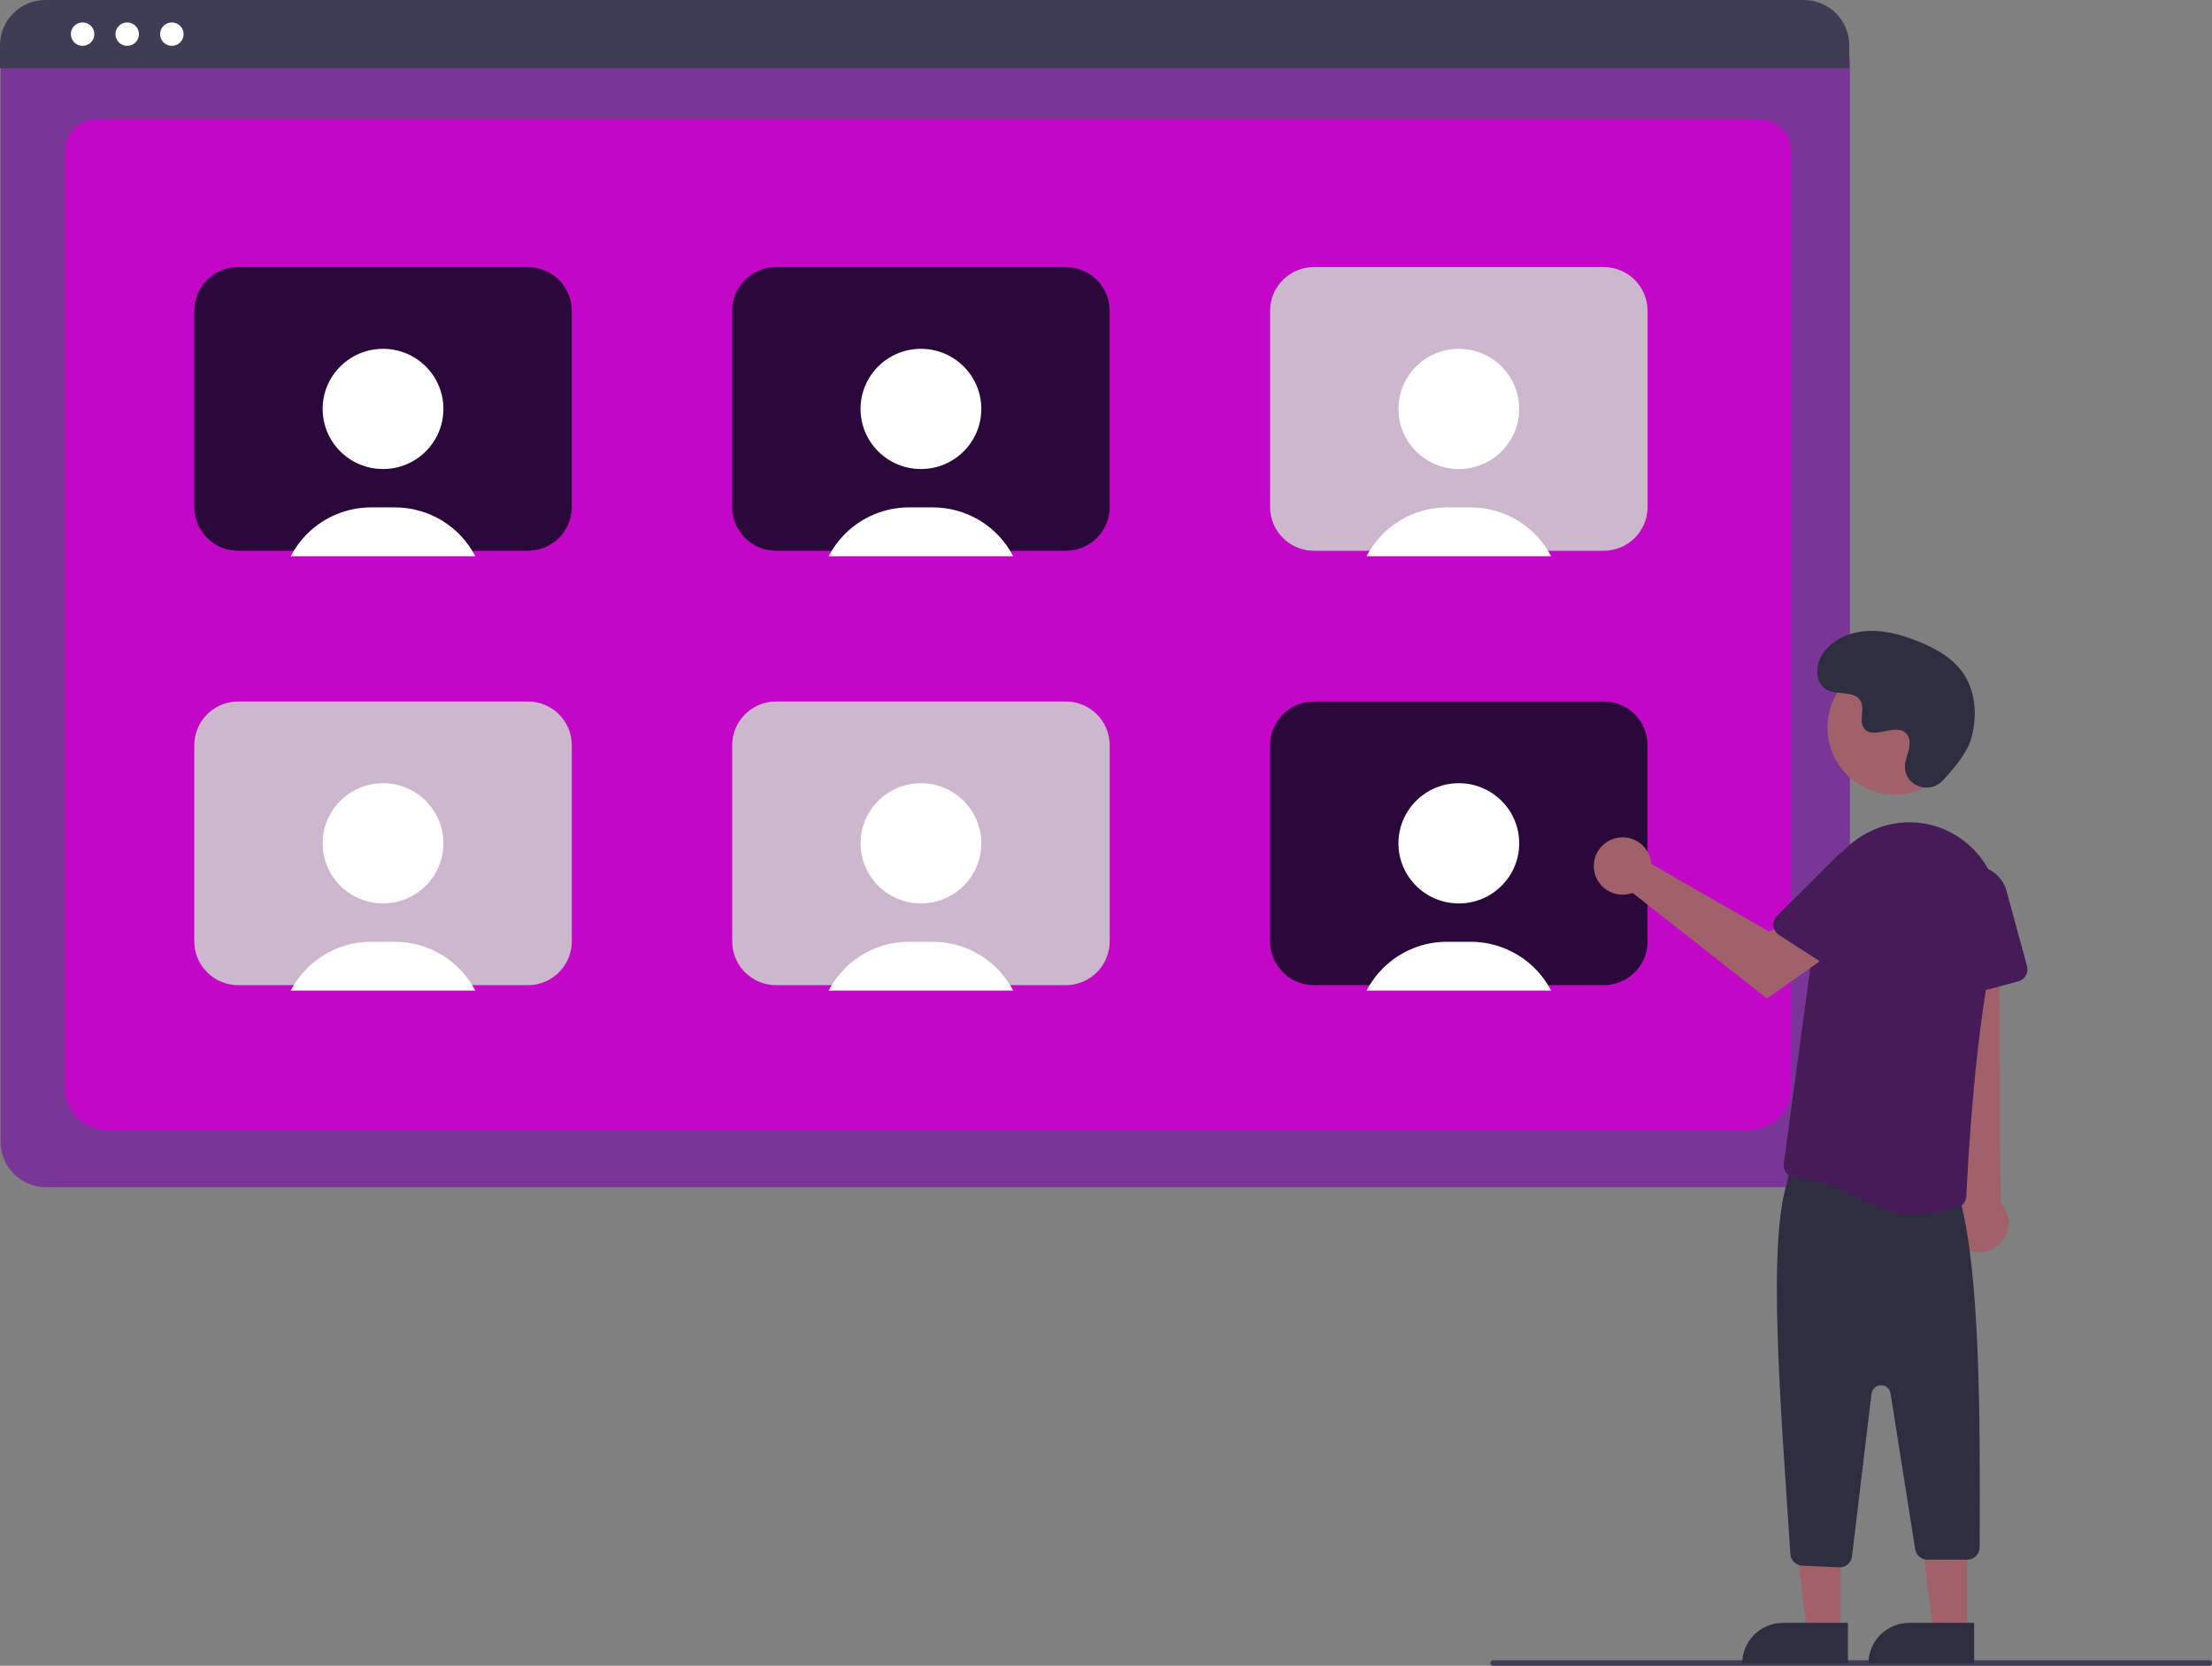 <svg width="81" height="61" viewBox="0 0 81 61" fill="none" xmlns="http://www.w3.org/2000/svg">
<rect x="0" y="0" width="81" height="61" fill="#808080" stroke="none"/>
<g id="undraw_followers_re_6k3g 1" clip-path="url(#clip0_1469_251)">
<path id="Vector" d="M66.083 43.475H1.681C1.242 43.475 0.82 43.3 0.509 42.991C0.199 42.681 0.024 42.262 0.023 41.824V2.29C0.024 1.97 0.152 1.662 0.379 1.436C0.607 1.209 0.916 1.081 1.238 1.081H66.505C66.833 1.081 67.147 1.211 67.379 1.442C67.61 1.672 67.74 1.985 67.741 2.311V41.824C67.74 42.262 67.566 42.681 67.255 42.991C66.944 43.3 66.522 43.475 66.083 43.475Z" fill="#793696"/>
<path id="Vector_2" d="M64.001 41.391H3.98C3.1 41.391 2.385 40.724 2.385 39.903V5.477C2.385 4.869 2.915 4.374 3.567 4.374H64.394C65.057 4.374 65.596 4.877 65.596 5.495V39.903C65.596 40.724 64.88 41.391 64.001 41.391Z" fill="#C207C6"/>
<path id="Vector_3" d="M67.718 2.496H0V1.656C0.001 1.217 0.176 0.796 0.488 0.485C0.8 0.175 1.223 0 1.664 -3.43323e-05H66.054C66.495 0 66.918 0.175 67.23 0.485C67.542 0.796 67.717 1.217 67.718 1.656V2.496Z" fill="#3F3D56"/>
<path id="Vector_4" d="M3.024 1.679C3.262 1.679 3.455 1.487 3.455 1.251C3.455 1.014 3.262 0.822 3.024 0.822C2.787 0.822 2.594 1.014 2.594 1.251C2.594 1.487 2.787 1.679 3.024 1.679Z" fill="white"/>
<path id="Vector_5" d="M4.658 1.679C4.896 1.679 5.089 1.487 5.089 1.251C5.089 1.014 4.896 0.822 4.658 0.822C4.421 0.822 4.228 1.014 4.228 1.251C4.228 1.487 4.421 1.679 4.658 1.679Z" fill="white"/>
<path id="Vector_6" d="M6.292 1.679C6.53 1.679 6.723 1.487 6.723 1.251C6.723 1.014 6.53 0.822 6.292 0.822C6.055 0.822 5.862 1.014 5.862 1.251C5.862 1.487 6.055 1.679 6.292 1.679Z" fill="white"/>
<path id="Vector_7" d="M19.33 9.781H8.723C8.512 9.781 8.302 9.822 8.107 9.903C7.912 9.983 7.735 10.101 7.586 10.25C7.436 10.399 7.318 10.575 7.237 10.769C7.156 10.963 7.115 11.172 7.115 11.382V18.568C7.115 18.778 7.156 18.987 7.237 19.181C7.318 19.375 7.436 19.552 7.586 19.7C7.735 19.849 7.912 19.967 8.107 20.047C8.302 20.128 8.512 20.169 8.723 20.169H19.33C19.756 20.169 20.166 20 20.467 19.7C20.768 19.4 20.938 18.993 20.938 18.568V11.382C20.938 10.957 20.768 10.55 20.467 10.25C20.166 9.95 19.756 9.781 19.33 9.781Z" fill="#2A0839"/>
<path id="Vector_8" d="M26.812 11.382V18.569C26.812 18.993 26.981 19.4 27.283 19.701C27.584 20.001 27.993 20.169 28.42 20.169H39.027C39.453 20.169 39.862 20.001 40.164 19.701C40.465 19.4 40.635 18.993 40.635 18.569V11.382C40.635 10.957 40.465 10.55 40.164 10.25C39.862 9.949 39.453 9.781 39.027 9.781H28.42C27.993 9.781 27.584 9.949 27.283 10.25C26.981 10.55 26.812 10.957 26.812 11.382Z" fill="#2A0839"/>
<path id="Vector_9" d="M46.509 11.382V18.569C46.509 18.993 46.678 19.4 46.98 19.701C47.281 20.001 47.69 20.169 48.117 20.169H58.724C59.15 20.169 59.559 20.001 59.861 19.701C60.162 19.4 60.332 18.993 60.332 18.569V11.382C60.332 10.957 60.162 10.55 59.861 10.25C59.559 9.949 59.15 9.781 58.724 9.781H48.117C47.69 9.781 47.281 9.949 46.98 10.25C46.678 10.55 46.509 10.957 46.509 11.382Z" fill="#CCB7CC"/>
<path id="Vector_10" d="M7.115 27.289V34.476C7.115 34.901 7.284 35.308 7.586 35.608C7.887 35.908 8.296 36.077 8.723 36.077H19.33C19.756 36.077 20.165 35.908 20.467 35.608C20.768 35.308 20.938 34.901 20.938 34.476V27.289C20.938 26.864 20.768 26.457 20.467 26.157C20.165 25.857 19.756 25.688 19.33 25.688H8.723C8.296 25.688 7.887 25.857 7.586 26.157C7.284 26.457 7.115 26.864 7.115 27.289Z" fill="#CCB7CC"/>
<path id="Vector_11" d="M26.812 27.289V34.476C26.812 34.901 26.981 35.308 27.283 35.608C27.584 35.908 27.993 36.077 28.42 36.077H39.027C39.453 36.077 39.862 35.908 40.164 35.608C40.465 35.308 40.635 34.901 40.635 34.476V27.289C40.635 26.864 40.465 26.457 40.164 26.157C39.862 25.857 39.453 25.688 39.027 25.688H28.42C27.993 25.688 27.584 25.857 27.283 26.157C26.981 26.457 26.812 26.864 26.812 27.289Z" fill="#CCB7CC"/>
<path id="Vector_12" d="M46.509 27.289V34.476C46.509 34.901 46.678 35.308 46.98 35.608C47.281 35.908 47.69 36.077 48.117 36.077H58.724C59.15 36.077 59.559 35.908 59.861 35.608C60.162 35.308 60.332 34.901 60.332 34.476V27.289C60.332 26.864 60.162 26.457 59.861 26.157C59.559 25.857 59.15 25.688 58.724 25.688H48.117C47.69 25.688 47.281 25.857 46.98 26.157C46.678 26.457 46.509 26.864 46.509 27.289Z" fill="#2A0839"/>
<path id="Vector_13" d="M14.026 17.176C15.247 17.176 16.237 16.191 16.237 14.975C16.237 13.759 15.247 12.774 14.026 12.774C12.805 12.774 11.815 13.759 11.815 14.975C11.815 16.191 12.805 17.176 14.026 17.176Z" fill="white"/>
<path id="Vector_14" d="M17.405 20.369H10.647C10.805 20.066 11.009 19.788 11.251 19.547C11.559 19.24 11.924 18.996 12.327 18.831C12.729 18.665 13.16 18.58 13.596 18.58H14.456C15.065 18.58 15.663 18.747 16.183 19.062C16.703 19.378 17.126 19.83 17.405 20.369Z" fill="white"/>
<path id="Vector_15" d="M33.723 17.176C34.944 17.176 35.934 16.191 35.934 14.975C35.934 13.759 34.944 12.774 33.723 12.774C32.502 12.774 31.512 13.759 31.512 14.975C31.512 16.191 32.502 17.176 33.723 17.176Z" fill="white"/>
<path id="Vector_16" d="M37.102 20.369H30.344C30.502 20.066 30.706 19.788 30.948 19.547C31.256 19.24 31.621 18.996 32.024 18.831C32.426 18.665 32.857 18.58 33.293 18.58H34.153C34.762 18.58 35.36 18.747 35.88 19.062C36.4 19.378 36.823 19.83 37.102 20.369Z" fill="white"/>
<path id="Vector_17" d="M53.42 17.176C54.641 17.176 55.631 16.191 55.631 14.975C55.631 13.759 54.641 12.774 53.42 12.774C52.199 12.774 51.209 13.759 51.209 14.975C51.209 16.191 52.199 17.176 53.42 17.176Z" fill="white"/>
<path id="Vector_18" d="M56.799 20.369H50.041C50.199 20.066 50.403 19.788 50.645 19.547C50.953 19.24 51.319 18.996 51.721 18.831C52.123 18.665 52.554 18.58 52.99 18.58H53.85C54.459 18.58 55.057 18.747 55.577 19.062C56.097 19.378 56.52 19.83 56.799 20.369Z" fill="white"/>
<path id="Vector_19" d="M14.026 33.084C15.247 33.084 16.237 32.098 16.237 30.883C16.237 29.667 15.247 28.681 14.026 28.681C12.805 28.681 11.815 29.667 11.815 30.883C11.815 32.098 12.805 33.084 14.026 33.084Z" fill="white"/>
<path id="Vector_20" d="M17.405 36.276H10.647C10.805 35.973 11.009 35.696 11.251 35.454C11.559 35.147 11.924 34.904 12.327 34.738C12.729 34.572 13.16 34.487 13.596 34.488H14.456C15.065 34.487 15.663 34.654 16.183 34.97C16.703 35.285 17.126 35.737 17.405 36.276Z" fill="white"/>
<path id="Vector_21" d="M33.723 33.084C34.944 33.084 35.934 32.098 35.934 30.883C35.934 29.667 34.944 28.681 33.723 28.681C32.502 28.681 31.512 29.667 31.512 30.883C31.512 32.098 32.502 33.084 33.723 33.084Z" fill="white"/>
<path id="Vector_22" d="M37.102 36.276H30.344C30.502 35.973 30.706 35.696 30.948 35.454C31.256 35.147 31.621 34.904 32.024 34.738C32.426 34.572 32.857 34.487 33.293 34.488H34.153C34.762 34.487 35.36 34.654 35.88 34.97C36.4 35.285 36.823 35.737 37.102 36.276Z" fill="white"/>
<path id="Vector_23" d="M53.42 33.084C54.641 33.084 55.631 32.098 55.631 30.883C55.631 29.667 54.641 28.681 53.42 28.681C52.199 28.681 51.209 29.667 51.209 30.883C51.209 32.098 52.199 33.084 53.42 33.084Z" fill="white"/>
<path id="Vector_24" d="M56.799 36.276H50.041C50.199 35.973 50.403 35.696 50.645 35.454C50.953 35.147 51.319 34.904 51.721 34.738C52.123 34.572 52.554 34.487 52.99 34.488H53.85C54.459 34.487 55.057 34.654 55.577 34.97C56.097 35.285 56.52 35.737 56.799 36.276Z" fill="white"/>
<path id="Vector_25" d="M80.9 61H54.67C54.644 61 54.618 60.989 54.599 60.971C54.58 60.952 54.57 60.926 54.57 60.9C54.57 60.873 54.58 60.848 54.599 60.829C54.618 60.81 54.644 60.8 54.67 60.8H80.9C80.926 60.8 80.952 60.81 80.971 60.829C80.989 60.848 81 60.873 81 60.9C81 60.926 80.989 60.952 80.971 60.971C80.952 60.989 80.926 61 80.9 61Z" fill="#3F3D56"/>
<path id="Vector_26" d="M67.404 59.78L66.172 59.78L65.586 55.049L67.404 55.049L67.404 59.78Z" fill="#A0616A"/>
<path id="Vector_27" d="M65.292 59.429H67.668V60.919H63.796C63.796 60.723 63.834 60.53 63.91 60.349C63.985 60.168 64.095 60.004 64.234 59.866C64.373 59.727 64.538 59.618 64.719 59.543C64.901 59.468 65.095 59.429 65.292 59.429Z" fill="#2F2E41"/>
<path id="Vector_28" d="M72.027 59.78L70.795 59.78L70.209 55.049L72.027 55.049L72.027 59.78Z" fill="#A0616A"/>
<path id="Vector_29" d="M69.915 59.429H72.291V60.919H68.418C68.418 60.723 68.457 60.53 68.532 60.349C68.608 60.168 68.718 60.004 68.857 59.866C68.996 59.727 69.16 59.618 69.342 59.543C69.523 59.468 69.718 59.429 69.915 59.429Z" fill="#2F2E41"/>
<path id="Vector_30" d="M71.876 45.69C71.743 45.605 71.631 45.492 71.547 45.359C71.463 45.226 71.409 45.076 71.389 44.92C71.369 44.764 71.384 44.606 71.433 44.456C71.481 44.307 71.561 44.17 71.669 44.055L70.858 32.593L73.195 32.819L73.259 44.043C73.441 44.235 73.546 44.488 73.554 44.752C73.562 45.017 73.472 45.275 73.302 45.478C73.132 45.681 72.892 45.814 72.63 45.853C72.367 45.892 72.099 45.834 71.876 45.69Z" fill="#A0616A"/>
<path id="Vector_31" d="M67.346 57.397L65.989 57.332C65.874 57.327 65.765 57.278 65.685 57.194C65.605 57.111 65.559 57.001 65.559 56.886C65.201 51.391 64.706 45.5 65.464 43.224C65.463 43.159 65.477 43.095 65.504 43.036C65.531 42.977 65.57 42.924 65.619 42.881C65.668 42.839 65.726 42.807 65.788 42.789C65.851 42.77 65.917 42.766 65.981 42.775L71.407 43.559C71.514 43.574 71.613 43.627 71.684 43.708C71.755 43.789 71.794 43.894 71.794 44.001C72.487 46.696 72.519 51.583 72.492 56.661C72.493 56.72 72.481 56.779 72.459 56.834C72.436 56.889 72.403 56.939 72.361 56.981C72.319 57.023 72.269 57.057 72.214 57.08C72.159 57.102 72.1 57.114 72.04 57.114H70.578C70.47 57.115 70.366 57.077 70.284 57.007C70.202 56.937 70.148 56.84 70.131 56.734L69.229 51.025C69.216 50.941 69.173 50.865 69.108 50.811C69.043 50.756 68.96 50.727 68.875 50.729C68.79 50.73 68.709 50.763 68.646 50.819C68.583 50.876 68.542 50.953 68.532 51.038L67.816 57.001C67.803 57.11 67.75 57.21 67.667 57.283C67.584 57.356 67.478 57.397 67.367 57.397C67.36 57.397 67.353 57.397 67.346 57.397Z" fill="#2F2E41"/>
<path id="Vector_32" d="M68.3 44.002C67.105 43.34 66.17 43.167 65.72 43.122C65.66 43.116 65.602 43.098 65.549 43.07C65.496 43.041 65.45 43.002 65.413 42.955C65.375 42.907 65.347 42.852 65.331 42.794C65.315 42.736 65.311 42.674 65.319 42.614L66.62 33.005C66.694 32.443 66.912 31.909 67.253 31.454C67.594 31 68.045 30.639 68.565 30.408C69.069 30.177 69.623 30.079 70.175 30.122C70.727 30.165 71.259 30.348 71.721 30.654C71.765 30.683 71.809 30.714 71.852 30.744C72.383 31.132 72.787 31.667 73.013 32.282C73.239 32.898 73.277 33.566 73.122 34.203C72.324 37.45 72.05 42.773 72.004 43.808C72 43.896 71.97 43.981 71.918 44.052C71.866 44.124 71.793 44.178 71.71 44.208C71.22 44.386 70.702 44.478 70.18 44.48C69.523 44.484 68.876 44.319 68.3 44.002Z" fill="#461C58"/>
<path id="Vector_33" d="M71.387 36.444C71.332 36.405 71.287 36.354 71.254 36.296C71.222 36.237 71.203 36.171 71.2 36.104L71.029 33.015C71.012 32.709 71.109 32.408 71.302 32.169C71.495 31.93 71.77 31.771 72.074 31.722C72.378 31.674 72.69 31.738 72.948 31.905C73.207 32.071 73.395 32.327 73.475 32.622L74.228 35.384C74.259 35.499 74.243 35.622 74.183 35.726C74.124 35.829 74.025 35.905 73.909 35.937L71.77 36.514C71.705 36.532 71.637 36.535 71.57 36.523C71.504 36.511 71.441 36.484 71.387 36.444Z" fill="#461C58"/>
<path id="Vector_34" d="M69.388 29.103C70.751 29.103 71.856 28.003 71.856 26.646C71.856 25.289 70.751 24.189 69.388 24.189C68.025 24.189 66.92 25.289 66.92 26.646C66.92 28.003 68.025 29.103 69.388 29.103Z" fill="#A0616A"/>
<path id="Vector_35" d="M60.444 31.474C60.456 31.527 60.464 31.582 60.468 31.638L64.785 34.117L65.834 33.516L66.953 34.974L64.708 36.566L59.783 32.698C59.582 32.772 59.363 32.784 59.156 32.731C58.948 32.678 58.762 32.564 58.621 32.403C58.48 32.242 58.392 32.042 58.368 31.83C58.345 31.618 58.386 31.404 58.487 31.216C58.589 31.029 58.745 30.876 58.936 30.779C59.127 30.682 59.342 30.644 59.555 30.672C59.767 30.7 59.966 30.792 60.125 30.935C60.283 31.078 60.395 31.266 60.444 31.474Z" fill="#A0616A"/>
<path id="Vector_36" d="M64.939 33.906C64.932 33.839 64.939 33.772 64.962 33.709C64.984 33.645 65.021 33.588 65.069 33.541L67.266 31.353C67.484 31.136 67.774 31.007 68.082 30.991C68.389 30.975 68.692 31.073 68.931 31.266C69.17 31.459 69.329 31.733 69.378 32.035C69.426 32.338 69.36 32.648 69.192 32.905L67.627 35.305C67.562 35.406 67.46 35.476 67.342 35.501C67.225 35.525 67.103 35.503 67.002 35.438L65.142 34.237C65.086 34.2 65.038 34.152 65.003 34.094C64.968 34.037 64.946 33.973 64.939 33.906Z" fill="#461C58"/>
<path id="Vector_37" d="M71.135 28.59C70.674 29.078 69.819 28.816 69.759 28.149C69.754 28.097 69.755 28.045 69.76 27.993C69.791 27.698 69.963 27.43 69.921 27.117C69.912 27.04 69.883 26.966 69.837 26.902C69.47 26.413 68.609 27.121 68.262 26.678C68.05 26.407 68.3 25.979 68.137 25.676C67.922 25.275 67.285 25.473 66.885 25.254C66.441 25.01 66.467 24.331 66.76 23.918C67.117 23.414 67.742 23.145 68.36 23.107C68.978 23.068 69.591 23.234 70.168 23.458C70.824 23.712 71.473 24.064 71.877 24.637C72.367 25.335 72.414 26.273 72.169 27.089C72.02 27.585 71.511 28.191 71.135 28.59Z" fill="#2F2E41"/>
</g>
<defs>
<clipPath id="clip0_1469_251">
<rect width="81" height="61" fill="white"/>
</clipPath>
</defs>
</svg>
